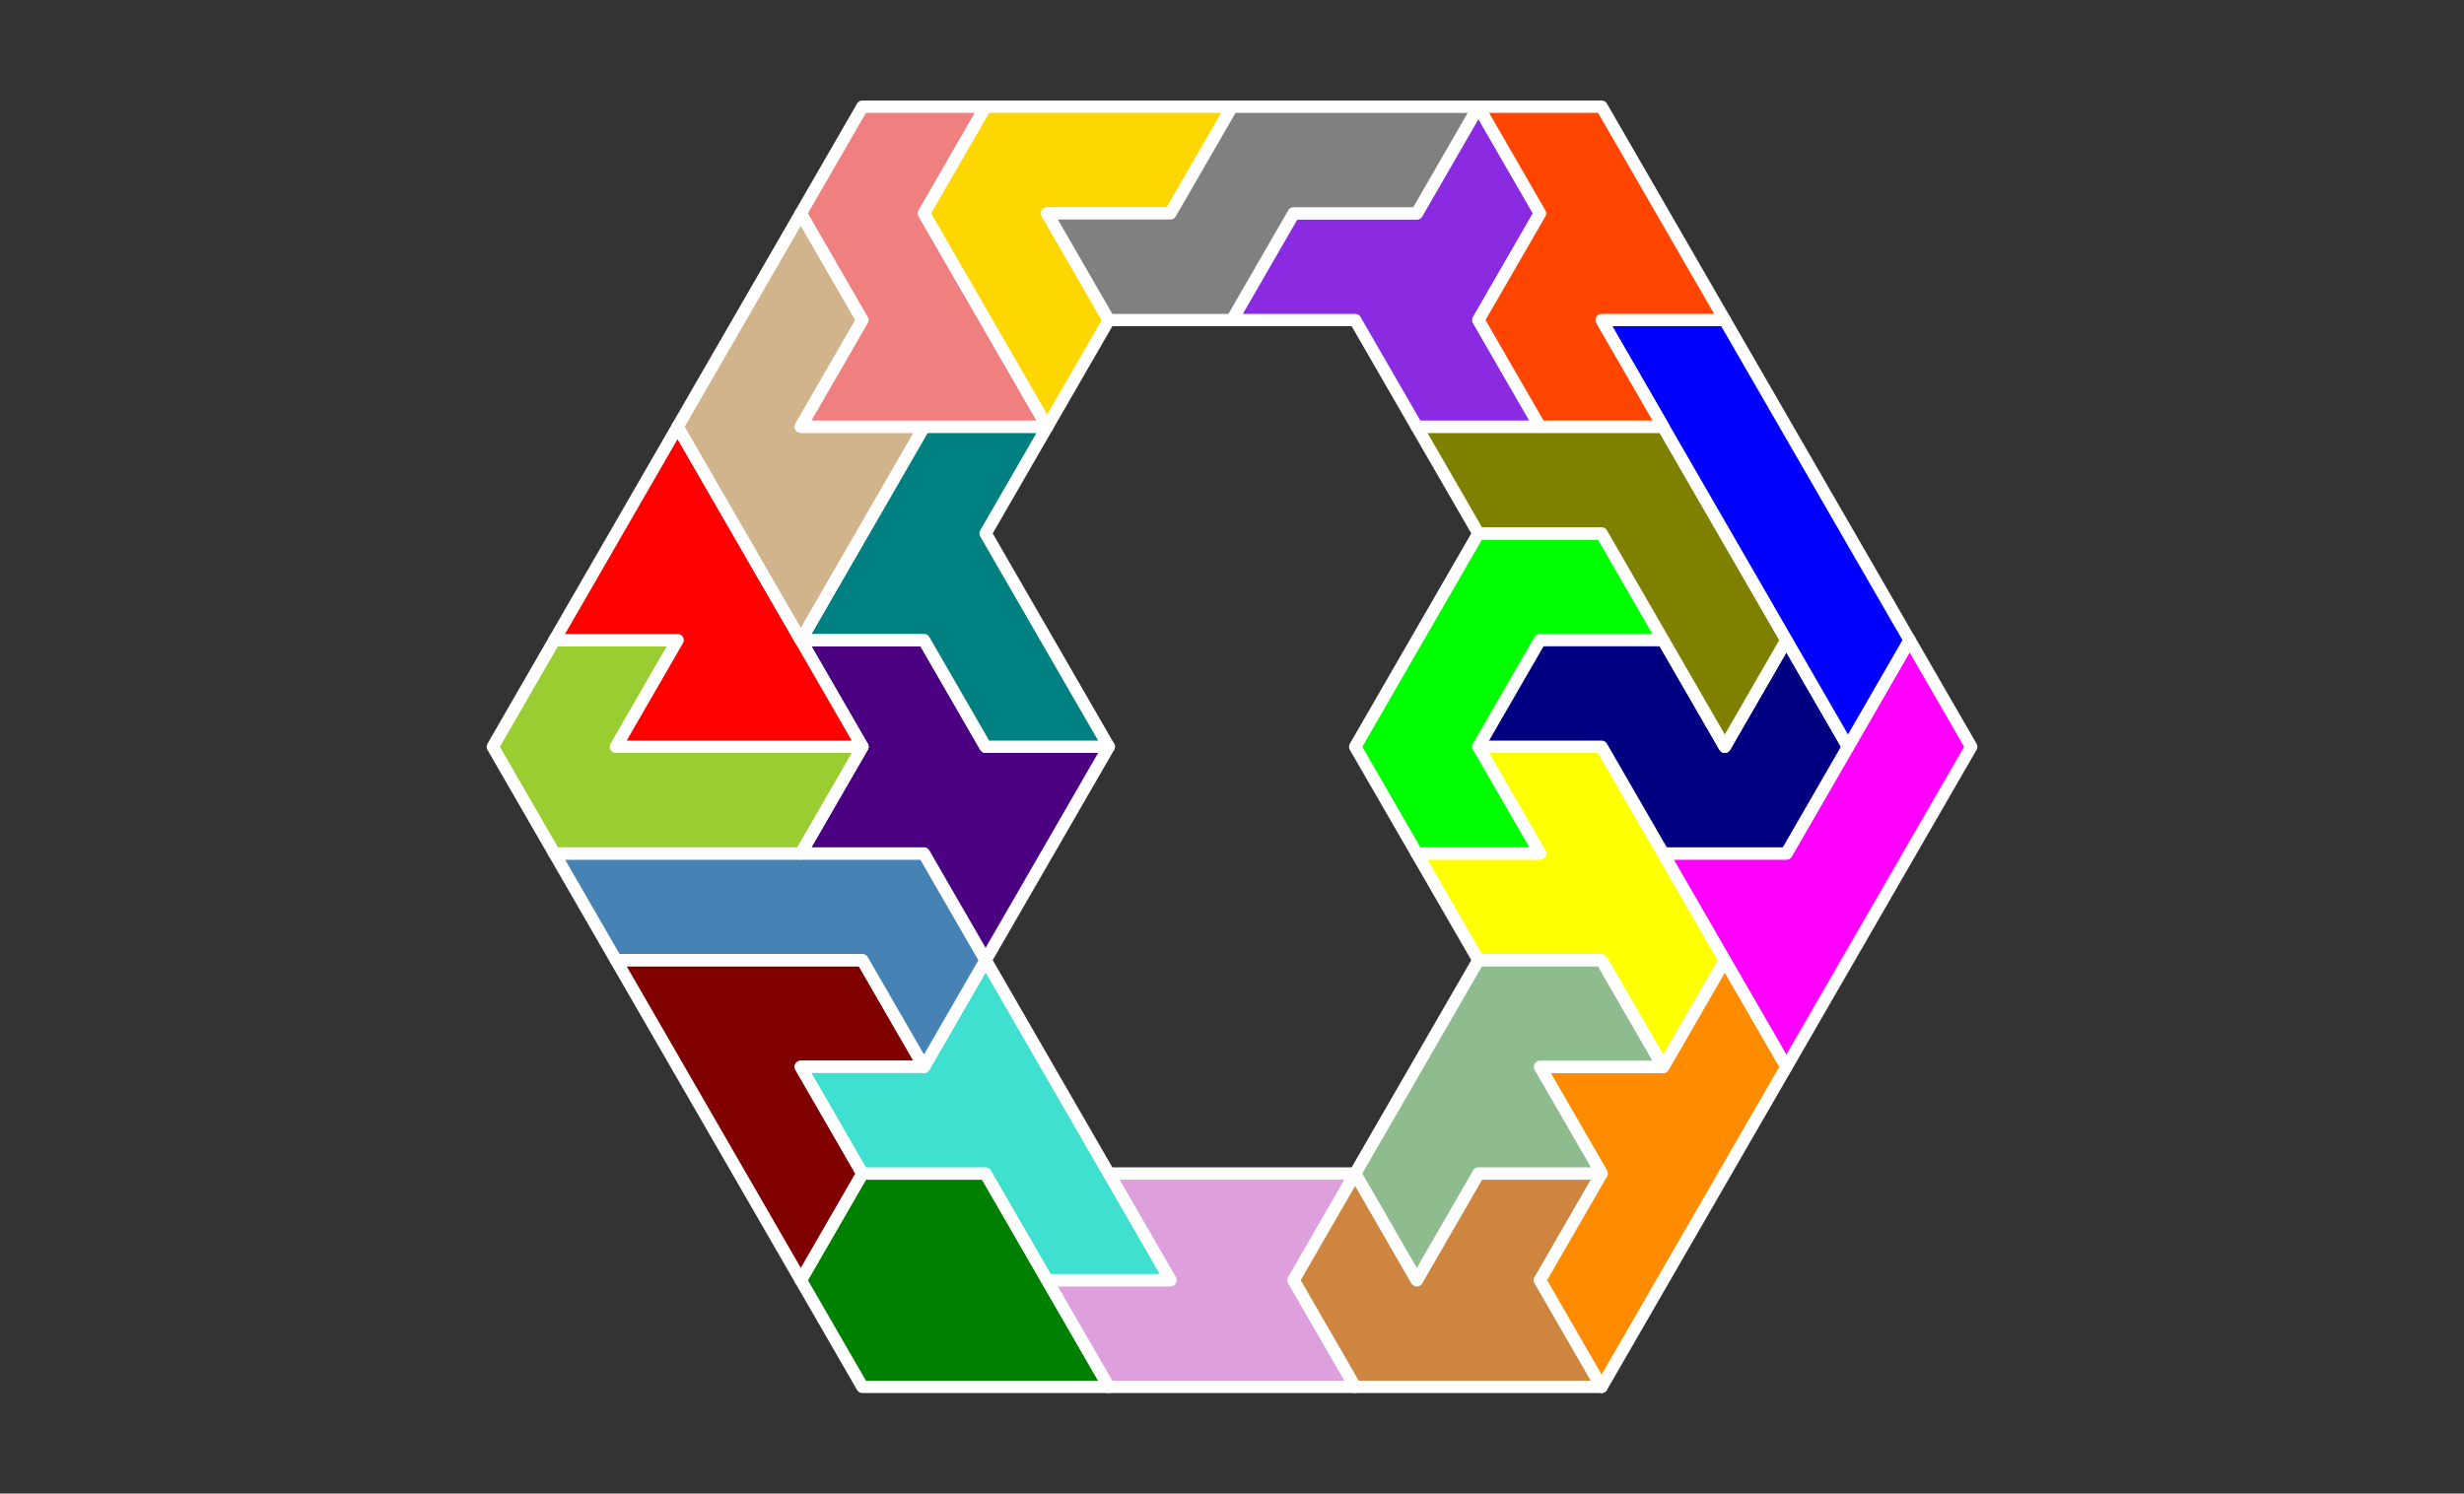 <?xml version="1.0" standalone="no"?>
<!-- Created by Polyform Puzzler (http://puzzler.sourceforge.net/) -->
<svg width="200.0" height="121.244" viewBox="0 0 200.0 121.244"
     xmlns="http://www.w3.org/2000/svg"
     xmlns:xlink="http://www.w3.org/1999/xlink">
<rect x="0" y="0" width="200.0" height="121.244" fill="#333333" stroke="none"/>
<g>
<polygon fill="green" stroke="white"
         stroke-width="1" stroke-linejoin="round"
         points="65.000,103.923 70.000,112.583 90.000,112.583 80.000,95.263 70.000,95.263">
<desc>D7</desc>
</polygon>
<polygon fill="plum" stroke="white"
         stroke-width="1" stroke-linejoin="round"
         points="85.000,103.923 90.000,112.583 110.000,112.583 105.000,103.923 110.000,95.263 90.000,95.263 95.000,103.923">
<desc>B7</desc>
</polygon>
<polygon fill="peru" stroke="white"
         stroke-width="1" stroke-linejoin="round"
         points="105.000,103.923 110.000,112.583 130.000,112.583 125.000,103.923 130.000,95.263 120.000,95.263 115.000,103.923 110.000,95.263">
<desc>A7</desc>
</polygon>
<polygon fill="darkorange" stroke="white"
         stroke-width="1" stroke-linejoin="round"
         points="125.000,103.923 130.000,112.583 145.000,86.603 140.000,77.942 135.000,86.603 125.000,86.603 130.000,95.263">
<desc>E7</desc>
</polygon>
<polygon fill="maroon" stroke="white"
         stroke-width="1" stroke-linejoin="round"
         points="60.000,95.263 65.000,103.923 70.000,95.263 65.000,86.603 75.000,86.603 70.000,77.942 50.000,77.942">
<desc>G7</desc>
</polygon>
<polygon fill="turquoise" stroke="white"
         stroke-width="1" stroke-linejoin="round"
         points="80.000,95.263 85.000,103.923 95.000,103.923 80.000,77.942 75.000,86.603 65.000,86.603 70.000,95.263">
<desc>H7</desc>
</polygon>
<polygon fill="darkseagreen" stroke="white"
         stroke-width="1" stroke-linejoin="round"
         points="110.000,95.263 115.000,103.923 120.000,95.263 130.000,95.263 125.000,86.603 135.000,86.603 130.000,77.942 120.000,77.942">
<desc>F7</desc>
</polygon>
<polygon fill="steelblue" stroke="white"
         stroke-width="1" stroke-linejoin="round"
         points="70.000,77.942 75.000,86.603 80.000,77.942 75.000,69.282 45.000,69.282 50.000,77.942">
<desc>L7</desc>
</polygon>
<polygon fill="yellow" stroke="white"
         stroke-width="1" stroke-linejoin="round"
         points="130.000,77.942 135.000,86.603 140.000,77.942 130.000,60.622 120.000,60.622 125.000,69.282 115.000,69.282 120.000,77.942">
<desc>Y7</desc>
</polygon>
<polygon fill="magenta" stroke="white"
         stroke-width="1" stroke-linejoin="round"
         points="140.000,77.942 145.000,86.603 160.000,60.622 155.000,51.962 145.000,69.282 135.000,69.282">
<desc>P7</desc>
</polygon>
<polygon fill="indigo" stroke="white"
         stroke-width="1" stroke-linejoin="round"
         points="75.000,69.282 80.000,77.942 90.000,60.622 80.000,60.622 75.000,51.962 65.000,51.962 70.000,60.622 65.000,69.282">
<desc>X7</desc>
</polygon>
<polygon fill="yellowgreen" stroke="white"
         stroke-width="1" stroke-linejoin="round"
         points="40.000,60.622 45.000,69.282 65.000,69.282 70.000,60.622 50.000,60.622 55.000,51.962 45.000,51.962">
<desc>J7</desc>
</polygon>
<polygon fill="lime" stroke="white"
         stroke-width="1" stroke-linejoin="round"
         points="110.000,60.622 115.000,69.282 125.000,69.282 120.000,60.622 125.000,51.962 135.000,51.962 130.000,43.301 120.000,43.301">
<desc>C7</desc>
</polygon>
<polygon fill="navy" stroke="white"
         stroke-width="1" stroke-linejoin="round"
         points="130.000,60.622 135.000,69.282 145.000,69.282 150.000,60.622 145.000,51.962 140.000,60.622 135.000,51.962 125.000,51.962 120.000,60.622">
<desc>S7</desc>
</polygon>
<polygon fill="red" stroke="white"
         stroke-width="1" stroke-linejoin="round"
         points="50.000,60.622 70.000,60.622 55.000,34.641 45.000,51.962 55.000,51.962">
<desc>M7</desc>
</polygon>
<polygon fill="teal" stroke="white"
         stroke-width="1" stroke-linejoin="round"
         points="75.000,51.962 80.000,60.622 90.000,60.622 80.000,43.301 85.000,34.641 75.000,34.641 65.000,51.962">
<desc>T7</desc>
</polygon>
<polygon fill="olive" stroke="white"
         stroke-width="1" stroke-linejoin="round"
         points="135.000,51.962 140.000,60.622 145.000,51.962 135.000,34.641 115.000,34.641 120.000,43.301 130.000,43.301">
<desc>R7</desc>
</polygon>
<polygon fill="blue" stroke="white"
         stroke-width="1" stroke-linejoin="round"
         points="145.000,51.962 150.000,60.622 155.000,51.962 140.000,25.981 130.000,25.981">
<desc>I7</desc>
</polygon>
<polygon fill="tan" stroke="white"
         stroke-width="1" stroke-linejoin="round"
         points="60.000,43.301 65.000,51.962 75.000,34.641 65.000,34.641 70.000,25.981 65.000,17.321 55.000,34.641">
<desc>U7</desc>
</polygon>
<polygon fill="lightcoral" stroke="white"
         stroke-width="1" stroke-linejoin="round"
         points="65.000,34.641 85.000,34.641 75.000,17.321 80.000,8.660 70.000,8.660 65.000,17.321 70.000,25.981">
<desc>Q7</desc>
</polygon>
<polygon fill="gold" stroke="white"
         stroke-width="1" stroke-linejoin="round"
         points="80.000,25.981 85.000,34.641 90.000,25.981 85.000,17.321 95.000,17.321 100.000,8.660 80.000,8.660 75.000,17.321">
<desc>V7</desc>
</polygon>
<polygon fill="blueviolet" stroke="white"
         stroke-width="1" stroke-linejoin="round"
         points="110.000,25.981 115.000,34.641 125.000,34.641 120.000,25.981 125.000,17.321 120.000,8.660 115.000,17.321 105.000,17.321 100.000,25.981">
<desc>W7</desc>
</polygon>
<polygon fill="orangered" stroke="white"
         stroke-width="1" stroke-linejoin="round"
         points="120.000,25.981 125.000,34.641 135.000,34.641 130.000,25.981 140.000,25.981 130.000,8.660 120.000,8.660 125.000,17.321">
<desc>Z7</desc>
</polygon>
<polygon fill="gray" stroke="white"
         stroke-width="1" stroke-linejoin="round"
         points="85.000,17.321 90.000,25.981 100.000,25.981 105.000,17.321 115.000,17.321 120.000,8.660 100.000,8.660 95.000,17.321">
<desc>N7</desc>
</polygon>
</g>
</svg>
